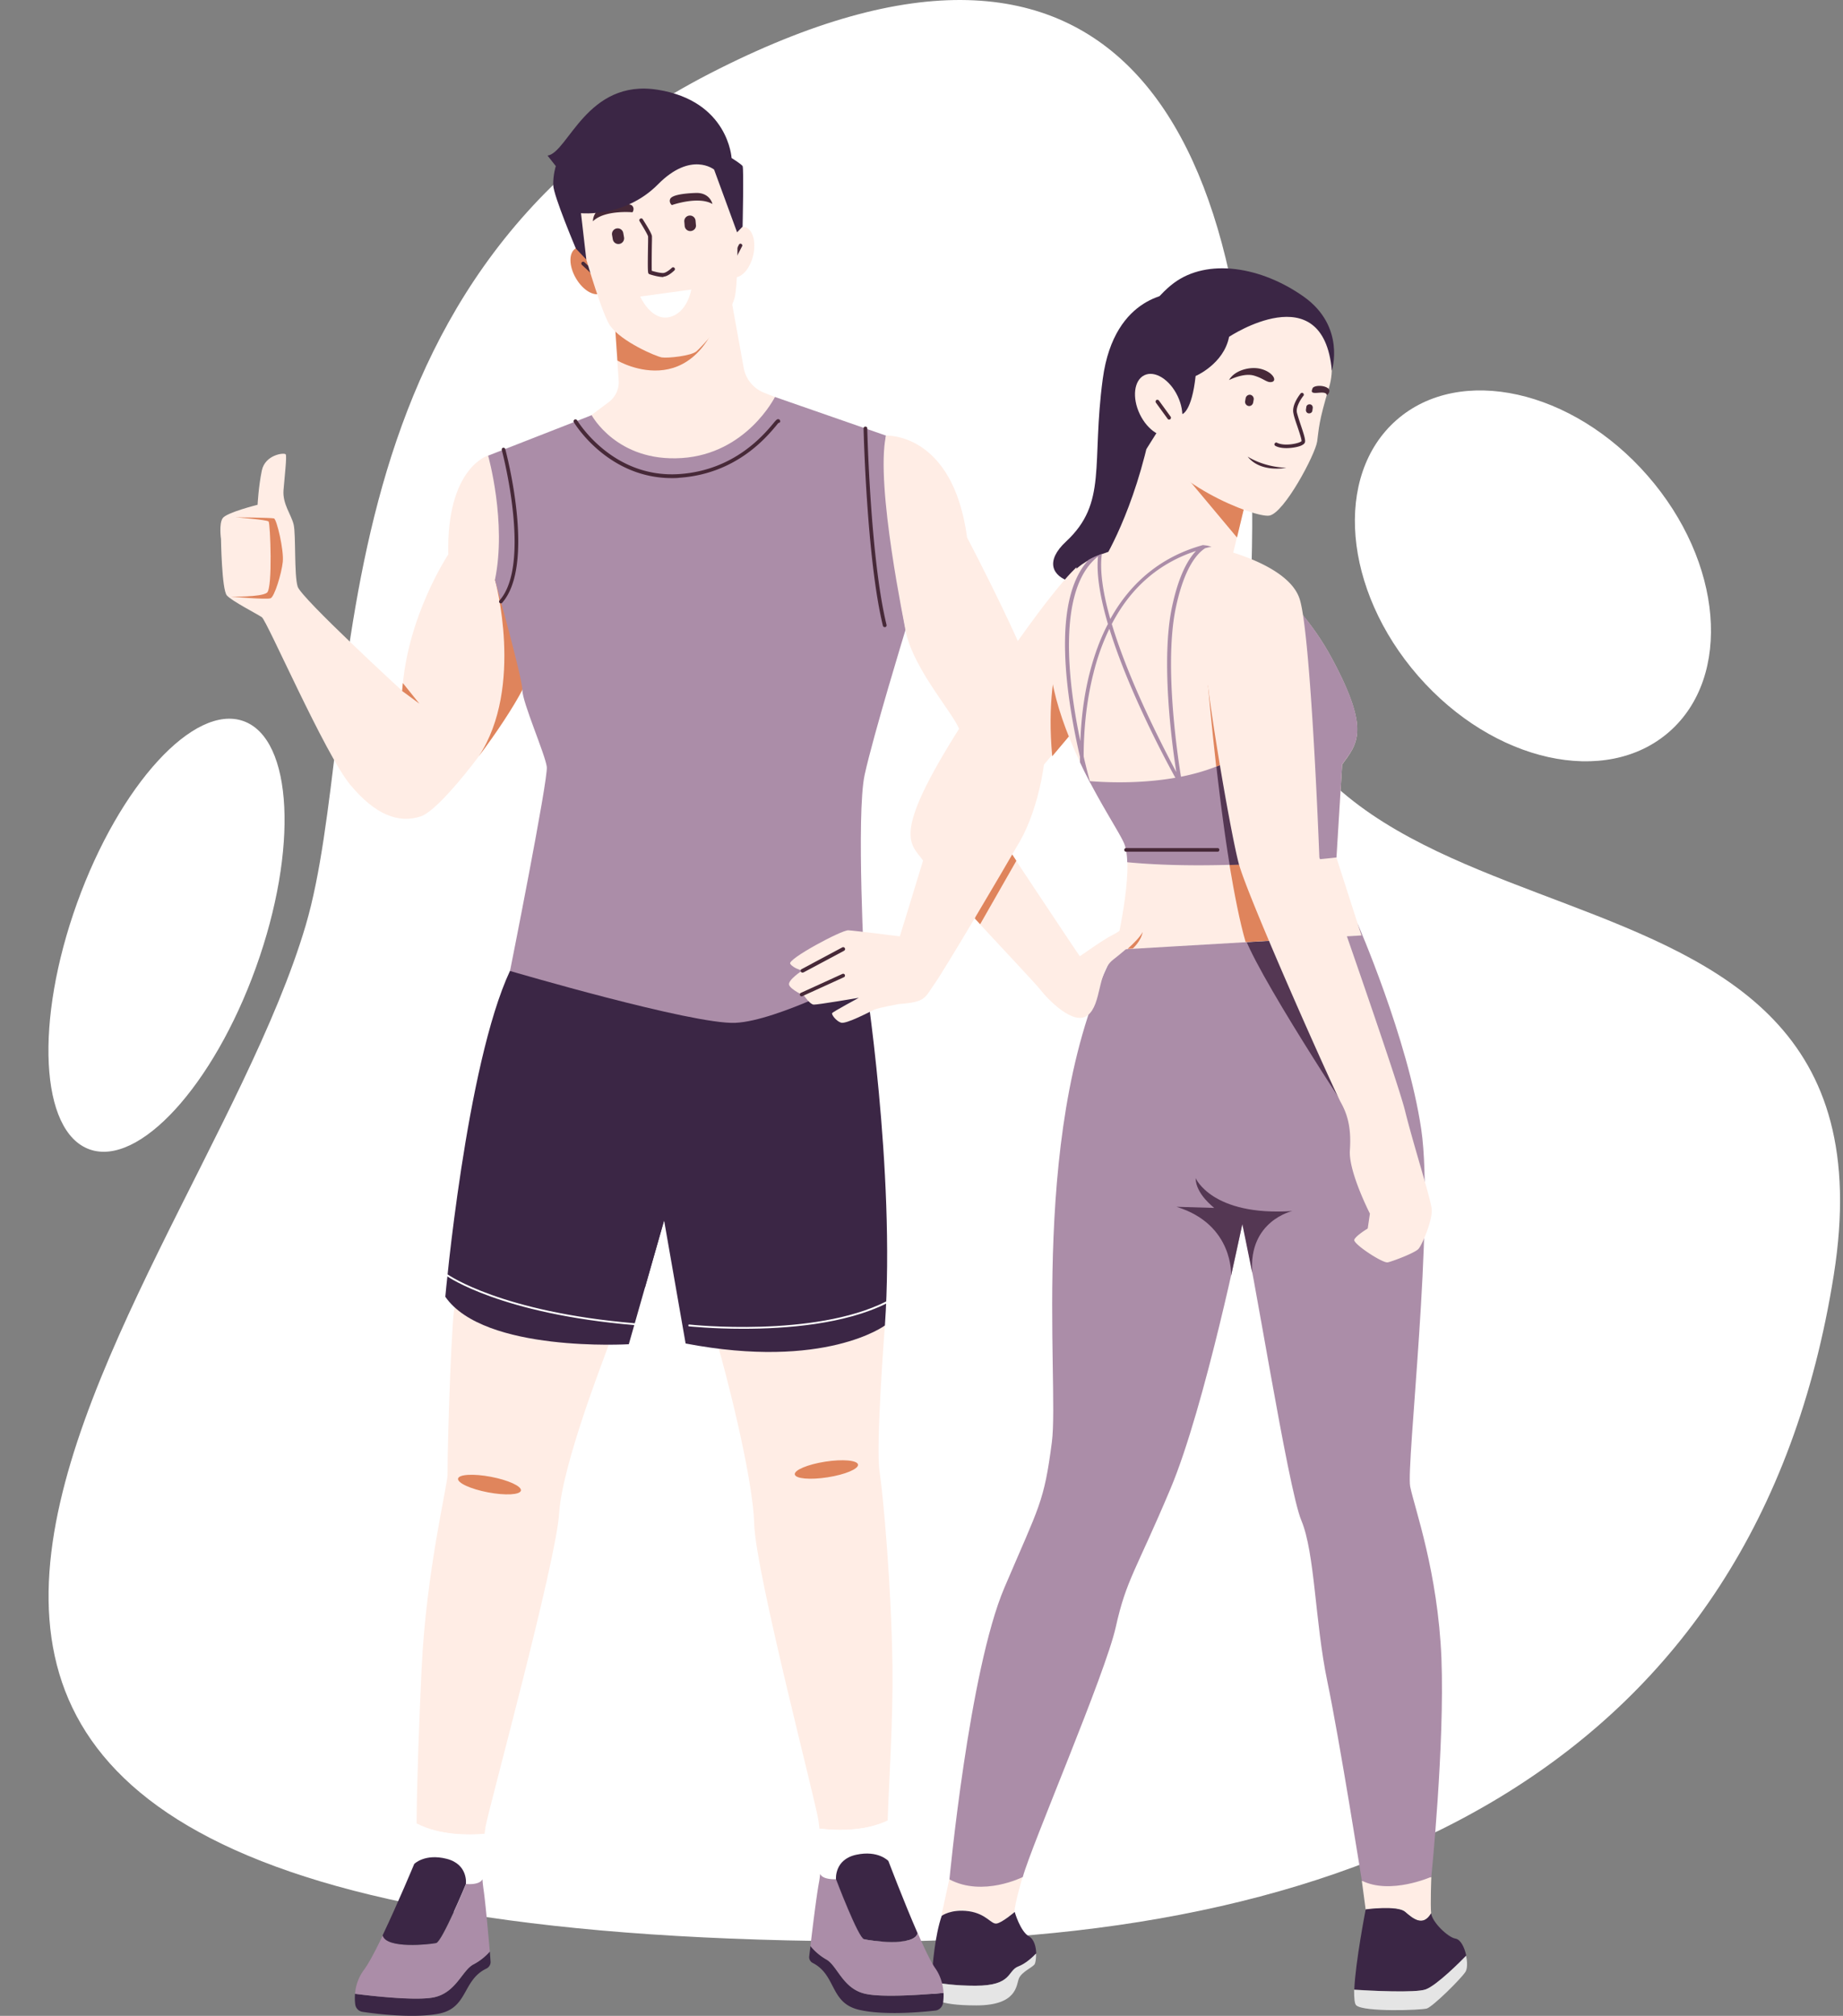 <svg width="278" height="304" fill="none" xmlns="http://www.w3.org/2000/svg"><rect width="100%" height="100%" fill="#808080" stroke="none"/><path d="M132.427 292.77c72.993 0 132.453-26.523 144.184-100.514 11.731-73.991-89.717-39.534-87.831-106.617 1.886-67.055-20.467-106.034-81.674-74.573-61.206 31.46-51.944 97.711-60.985 128.45C28.54 199.164-68.389 292.77 132.427 292.77Z" fill="#fff"/><path d="M38.605 145.9c6.42-17.832 5.587-34.463-1.863-37.148-7.45-2.685-18.695 9.594-25.116 27.426-6.42 17.831-5.587 34.463 1.863 37.147 7.45 2.685 18.695-9.594 25.116-27.425Zm213.174-35.533c9.55-8.349 8.091-25.65-3.259-38.64-11.35-12.992-28.293-16.755-37.842-8.406-9.55 8.35-8.09 25.65 3.259 38.64 11.35 12.992 28.293 16.755 37.842 8.406Z" fill="#fff"/><path d="M177.326 44.218s-9.235-.055-10.982 12.901c-1.747 12.956.749 18.699-5.547 24.553-6.295 5.854 4.022 9.127 12.48 3.579 8.487-5.549 4.049-41.033 4.049-41.033Z" fill="#3B2645"/><path d="M177.326 44.218s-8.486 4.606-8.652 17.562c-.139 11.458 2.801 20.336-1.692 26.05 2.024-.388 4.215-1.22 6.295-2.58 8.487-5.548 4.049-41.032 4.049-41.032Z" fill="#3B2645"/><path d="m188.309 73.876-2.968 12.29-18.997-1.47s4.826-7.546 7.377-20.613l14.588 9.793Z" fill="#FFEDE5"/><path d="m177.049 69.659 9.54 11.402 1.72-7.185-11.26-4.217Z" fill="#DF845C"/><path d="M198.431 47.964s3.661 5.132 2.052 10.431c-1.608 5.3-1.525 6.215-1.802 8.185-.278 1.942-4.992 10.847-7.239 11.18-2.246.333-15.891-5.021-18.581-12.568-2.69-7.546 15.059-28.52 25.57-17.228Z" fill="#FFEDE5"/><path d="m172.944 67.69 3.717-5.91 1.691.666s1.415-.389 1.997-5.743c0 0 4.243-1.803 5.048-5.91 0 0 14.199-9.432 15.502 5.105 0 0 2.136-6.658-4.27-11.18-6.407-4.522-14.477-5.826-19.58-2.025-5.103 3.8-13.229 17.006-4.105 24.996Z" fill="#3B2645"/><path d="M176.933 65.59c1.575-.753 1.887-3.381.697-5.869s-3.431-3.894-5.006-3.14c-1.576.754-1.888 3.382-.698 5.87s3.431 3.894 5.007 3.14Z" fill="#FFEDE5"/><path d="M176.356 63.278a.252.252 0 0 1-.222-.11l-1.775-2.442a.3.3 0 0 1 .055-.389c.111-.083.306-.055.389.056l1.775 2.441a.299.299 0 0 1-.056.389.392.392 0 0 1-.166.055Zm11.842 5.577s2.246 1.553 5.824 1.692c0 0-3.883.804-5.824-1.692Zm5.851-1.277c-.61 0-1.192-.083-1.664-.333-.138-.083-.194-.25-.11-.36.083-.139.249-.194.36-.111 1.165.582 3.411.083 3.689-.25.027-.277-.389-1.526-.666-2.33-.25-.722-.472-1.388-.555-1.86-.305-1.303 1.026-2.912 1.082-2.995.111-.111.277-.14.388-.028.111.11.139.277.028.388-.333.416-1.165 1.665-.971 2.525.111.444.333 1.137.555 1.803.555 1.637.776 2.386.638 2.72-.083.193-.278.332-.666.498-.444.167-1.276.333-2.108.333Zm6.102-7.962s.804-.694.055-1.137c-.749-.444-2.052-.333-2.218.083-.167.416-.222.666.332.693.583.028 1.748-.277 1.831.361Zm-14.754-2.303s2.191-1.137 3.771-.665c1.581.471 1.942 1.137 2.718.943.777-.222.083-1.47-1.636-1.942-1.719-.472-4.105.25-4.853 1.664Zm2.939 3.912a.643.643 0 0 1-.527-.693l.084-.472a.64.64 0 0 1 .693-.527.64.64 0 0 1 .527.693l-.083.472c-.056.333-.361.583-.694.527Zm9.069 1.11c-.277-.028-.444-.278-.416-.555l.056-.388c.027-.278.277-.444.554-.417.278.028.444.278.416.555l-.055.389c-.028.277-.278.444-.555.416Z" fill="#472938"/><path d="M211.937 288.331c1.193.999 2.718 2.303 3.938.222-.138-1.332.028-5.493.028-5.493l-10.483.582.582 4.356c0-.028 4.743-.666 5.935.333Z" fill="#FFEDE5"/><path d="M215.071 300.011c1.692-.611 5.352-4.301 6.101-5.077-.249-1.221-.832-2.442-1.608-2.58-1.137-.167-3.55-2.497-3.689-3.829-1.248 2.108-2.745.805-3.938-.222-1.192-.999-5.935-.361-5.935-.361s-1.553 7.963-1.719 12.096c2.357.167 9.235.555 10.788-.027Z" fill="#3B2645"/><path d="M204.588 302.424c1.192 1.027 9.734.722 10.622.472.887-.25 5.214-4.522 5.851-5.549.278-.443.305-1.442.084-2.413-.749.777-4.41 4.466-6.102 5.077-1.553.555-8.458.194-10.788.055 0 1.249.056 2.136.333 2.358Z" fill="#E5E5E5"/><path d="M146.099 288.22c2.69.361 3.356 1.942 4.188 1.859.832-.084 2.745-1.748 2.745-1.748 0-1.221 1.22-5.271 1.22-5.271l-11.065.36-1.193 5.493c.028 0 1.443-1.054 4.105-.693Z" fill="#FFEDE5"/><path d="M153.642 296.543c1.082-.416 2.053-1.332 2.663-1.942-.028-.999-.305-2.136-1.082-2.58-1.331-.749-2.163-3.69-2.163-3.69s-1.914 1.637-2.746 1.748c-.832.111-1.525-1.471-4.187-1.859-2.69-.361-4.077.693-4.077.693-.998 2.886-1.414 7.352-1.525 9.932 1.359.278 3.577.611 6.656.611 5.574-.028 4.742-2.275 6.461-2.913Z" fill="#3B2645"/><path d="M140.497 300.76c.138.444.554 1.664 6.767 1.664 6.212 0 6.018-3.079 6.434-4.078.443-1.026 2.107-1.664 2.385-2.164.111-.222.222-.86.194-1.581-.583.61-1.581 1.526-2.662 1.942-1.72.638-.86 2.913-6.49 2.913-3.078 0-5.297-.333-6.656-.61-.028 1.054-.028 1.803.028 1.914Z" fill="#E5E5E5"/><path d="M204.782 139.294s7.571 17.312 9.596 30.99c2.024 13.677-2.302 50.742-1.664 53.904.638 3.163 4.187 12.873 4.714 25.913.5 13.039-1.525 32.931-1.525 32.931s-6.157 2.746-10.483.582c0 0-3.356-21.195-5.214-30.101-1.858-8.906-1.858-19.337-3.91-24.22-2.052-4.883-7.377-39.201-8.903-44.722 0 0-5.629 27.577-10.843 39.95-5.214 12.374-6.656 13.678-8.237 20.808-1.581 7.13-12.729 32.931-14.033 37.731 0 0-6.018 3.051-11.065.36 0 0 2.967-31.516 8.292-44 5.325-12.485 5.963-12.818 7.155-21.918 1.193-9.099-3.716-48.855 9.596-74.268-.028-.028 18.636-4.078 36.524-3.94Z" fill="#AB8DA8"/><path d="M187.393 140.238c1.221 5.326 17.334 29.574 17.334 29.574l-9.402-30.296-7.932.722Zm-7.044 37.425s2.441 5.771 14.588 4.966c0 0-6.656 1.471-6.046 9.322l-1.498-7.352-1.691 7.768s.443-7.713-8.237-10.376l5.685.167c.028-.028-2.773-2.026-2.801-4.495Z" fill="#543753"/><path d="M162.378 85.556s-4.104 3.412-16.168 21.945c-12.064 18.532-8.958 19.531-6.989 22.25 1.942 2.719 16.557 18.033 17.638 19.42 1.082 1.415 5.076 5.632 7.211 3.939 2.135-1.692 1.442-6.547 3.827-8.378 2.385-1.859 4.382-3.718 4.576-4.716.194-.999-.305-1.831-.527-1.831-.222 0-2.634 2.08-4.104 2.802-1.47.721-4.909 3.218-4.965 3.218-.055 0-13.117-19.698-13.117-19.698l14.532-17.339-1.914-21.612Z" fill="#FFEDE5"/><path d="M162.656 91.826s-5.381 6.575-3.938 22.222l5.629-6.686-1.691-15.536Zm-14.81 47.552 5.463-9.572-3.355-5.105-2.912 13.817.804.86Z" fill="#DF845C"/><path d="M182.124 82.282c3.55.86 12.896 6.076 18.775 17.007 5.88 10.93 3.8 12.873 1.553 16.007l-.859 14.039 3.771 11.735-37.106 2.164s2.884-12.096 1.386-15.925c-1.497-3.828-17.749-25.468-8.736-39.811 4.576-7.352 21.216-5.216 21.216-5.216Z" fill="#FFEDE5"/><path d="m201.593 129.307.86-14.038c2.246-3.107 4.354-5.077-1.553-16.008a41.05 41.05 0 0 0-4.798-7.02c-.305 4.273-1.193 9.378-3.273 14.677-4.687 12.013-23.49 11.292-28.509 10.875 2.412 4.606 4.742 8.129 5.269 9.461.277.693.416 1.664.444 2.774 14.227 1.36 31.56-.721 31.56-.721Z" fill="#AB8DA8"/><path d="M182.429 82.366a4.668 4.668 0 0 1-.305-.084s-.249-.027-.665-.083c-6.074 1.665-10.816 5.438-13.978 11.153-1.054-3.718-1.636-7.186-1.275-9.821-.056.027-.111.055-.167.055l-.416.167a11.07 11.07 0 0 0-1.414.665c-3.106 3.357-4.188 9.627-3.217 18.727.443 4.078 1.22 7.99 1.913 10.986v.833c.139.277.25.527.389.804.055.139.138.278.194.416.332.666.665 1.304.998 1.942-.25-.915-.638-2.33-1.026-4.05 0-3.246.277-7.879 1.498-12.623a33.84 33.84 0 0 1 2.385-6.63c3.272 10.625 9.984 22.554 10.399 23.276l.805 1.415-.278-1.609c-.027-.167-2.939-16.563-.915-26.218 1.276-6.075 3.217-8.24 4.438-9.016.332-.084.637-.167.97-.222l-.333-.083Zm-18.026 18.976c-.971 3.745-1.331 7.435-1.442 10.431-1.858-8.85-3.578-22.943 2.662-27.854-.277 2.802.388 6.381 1.498 10.182-1.137 2.164-2.025 4.578-2.718 7.241Zm12.369-9.738c-1.664 7.962-.028 20.419.665 24.83-1.941-3.634-7.099-13.566-9.734-22.333 2.884-5.521 7.128-9.183 12.702-11.014-1.22 1.276-2.635 3.745-3.633 8.517Z" fill="#AB8DA8"/><path d="M183.65 128.447h-13.784c-.166 0-.277-.111-.277-.278 0-.166.111-.277.277-.277h13.784c.166 0 .277.111.277.277a.278.278 0 0 1-.277.278Z" fill="#472938"/><path d="m187.893 142.069 7.931-.472-4.076-11.458c-1.942.111-4.049.222-6.296.278.749 4.466 1.553 8.6 2.441 11.652Zm-5.686-38.785s.472 5.382 1.248 12.345c.916-.36 1.831-.776 2.691-1.276l-3.939-11.069Z" fill="#DF845C"/><path d="M183.483 115.63c.527 4.605 1.193 9.876 1.997 14.814 2.219-.055 4.354-.166 6.295-.277l-5.602-15.786a26.09 26.09 0 0 1-2.69 1.249Z" fill="#543753"/><path d="m170.088 143.095.777-.055s1.248-1.082 1.497-2.497c-.333.666-1.192 1.581-2.274 2.552Z" fill="#DF845C"/><path d="M182.734 82.449s11.676 2.358 13.34 7.99c1.692 5.632 2.94 38.868 2.94 38.868s11.675 33.153 12.923 38.202c1.248 5.05 3.855 13.178 4.022 14.815.166 1.637-1.442 5.41-1.997 6.02-.555.611-3.883 1.859-4.632 2.026-.748.166-5.269-2.802-5.047-3.413.222-.61 2.025-1.692 2.025-1.692l.332-2.247s-3.244-6.326-3.023-9.544c.222-3.19-.277-5.271-1.359-7.213-1.081-1.942-14.088-31.017-15.419-36.094-1.331-5.077-5.186-27.743-5.103-32.016.083-4.272.998-15.702.998-15.702ZM109.852 42.61l2.329 12.872a4.99 4.99 0 0 0 3.079 3.746l5.158 2.025s-5.435 8.129-16.335 10.431c-10.899 2.275-16.861-7.601-16.861-7.601l4.603-3.44a3.779 3.779 0 0 0 1.498-3.274l-.832-11.957 17.361-2.803Z" fill="#FFEDE5"/><path d="M93.129 54.373s13.062 7.712 16.723-11.764l-17.333 2.775.61 8.989Z" fill="#DF845C"/><path d="M113.606 38.522c.492-2.088-.076-4.008-1.268-4.29-1.193-.281-2.559 1.183-3.051 3.27-.493 2.089.075 4.01 1.268 4.29 1.192.282 2.558-1.182 3.051-3.27Z" fill="#FFEDE5"/><path d="M90.719 44.193c1.06-.613 1.052-2.616-.02-4.474-1.072-1.857-2.802-2.866-3.863-2.253-1.061.612-1.052 2.615.02 4.473 1.072 1.858 2.802 2.867 3.863 2.254Z" fill="#DF845C"/><path d="M110.739 39.17c-.055 0-.083 0-.138-.028-.139-.084-.194-.25-.111-.361l.97-1.886c.084-.14.25-.195.361-.112.139.084.194.25.111.361l-.971 1.887c-.027.083-.111.138-.222.138Zm-20.883 2.607a.3.3 0 0 1-.194-.083l-1.886-1.748a.297.297 0 0 1-.027-.388.297.297 0 0 1 .388-.028l1.886 1.748a.3.3 0 0 1 .028.388.24.24 0 0 1-.195.111Z" fill="#472938"/><path d="M85.752 29.737S90.3 46.66 92.019 49.1c1.692 2.414 6.934 4.661 7.821 4.8.888.139 4.41-.222 5.214-.916.804-.693 5.131-5.27 5.796-8.24.638-2.968.804-18.643-1.941-21.5-2.773-2.858-24.544-.527-23.157 6.492Z" fill="#FFEDE5"/><path d="M100.007 41.777c-.694 0-1.914-.36-2.08-.444-.222-.11-.25-.11-.167-4.993v-.666c-.028-.222-.693-1.36-1.276-2.303-.083-.139-.055-.305.084-.388.138-.084.305-.056.388.083.5.804 1.387 2.191 1.387 2.58v.666c-.028.998-.056 3.856-.028 4.522.333.11 1.276.36 1.747.333.388-.028.998-.5 1.276-.777a.268.268 0 0 1 .388 0 .268.268 0 0 1 0 .388c-.083.084-.943.916-1.636.944-.028.055-.056.055-.083.055Z" fill="#472938"/><path d="m96.568 44.718 7.709-1.054s-.582 3.55-3.327 4.161c-2.746.61-4.382-3.107-4.382-3.107Z" fill="#fff"/><path d="M104.222 34.842a.846.846 0 0 1-.943-.75l-.055-.638a.845.845 0 0 1 .748-.943.845.845 0 0 1 .943.75l.056.637c.083.472-.278.888-.749.944Zm-10.788 1.941a.854.854 0 0 1-.999-.693l-.11-.638a.855.855 0 0 1 .693-1 .854.854 0 0 1 .998.695l.111.638a.855.855 0 0 1-.693.998Zm7.904-5.853s3.993-1.415 6.129-.167c0 0-.361-1.748-2.552-1.664-2.191.083-3.605.388-3.827.915-.222.527.25.916.25.916Zm-5.935 1.082s-4.216-.389-5.963 1.36c0 0-.083-1.804 2.053-2.248 2.135-.444 3.577-.5 3.91-.056.36.472 0 .944 0 .944Z" fill="#472938"/><path d="m88.442 39.142-.804-6.992s6.628.694 11.62-4.355c4.992-5.05 8.458-2.22 8.458-2.22l3.467 9.46.832-.86s.194-8.822 0-9.127c-.194-.305-1.664-1.22-1.664-1.22s-.471-8.601-11.149-10.293c-10.677-1.693-13.506 9.488-16.612 9.931l1.248 1.582s-.416 1.276-.388 2.858c.028 1.58 3.411 9.57 3.411 9.57l1.58 1.666Z" fill="#3B2645"/><path d="M73.632 68.688s-6.295 1.803-6.018 14.926c0 0-6.24 9.377-6.933 20.585 0 0-15.253-14.01-15.78-15.73-.555-1.748-.25-7.88-.61-9.377-.36-1.498-1.692-3.08-1.525-5.188.166-2.109.526-5.077.332-5.383-.194-.305-3.106.028-3.605 2.442-.5 2.413-.638 5.16-.638 5.16s-4.687 1.165-5.269 2.025c-.582.86-.25 3.135-.25 3.135s.111 7.657.888 8.517c.776.86 4.493 2.747 5.27 3.274.776.527 9.54 20.697 13.339 25.274 3.8 4.578 7.321 5.854 10.622 4.772 3.3-1.082 12.424-13.4 15.364-19.115 2.94-5.715 1.858-34.651-5.187-35.317Z" fill="#FFEDE5"/><path d="M80.205 87.748c-3.355-.833-5.546-.333-5.546-.333s4.465 16.146-2.44 26.633c2.717-3.606 5.268-7.491 6.572-10.015 1.248-2.469 1.775-9.294 1.414-16.285Zm-19.552 16.451 2.607 1.915-2.496-3.108-.11 1.193ZM35.527 78.01s4.743.36 4.992.638c.25.277.638 10.07-.25 10.736-.915.694-5.463.583-5.463.583s5.436.5 6.018.25c.583-.25 1.637-3.69 1.83-5.466.195-1.775-.915-6.464-1.33-6.575-.417-.11-5.797-.166-5.797-.166Z" fill="#DF845C"/><path d="M133.896 274.543c.195-6.104.832-15.065.722-23.36-.167-11.93-1.359-25.357-1.942-29.269-.61-3.912.804-22.028.804-22.028l-25.07 3.495c.61 1.942 5.158 18.977 5.352 26.412.222 7.435 9.346 42.058 9.707 44.833.055.36.083.749.138 1.137 2.302.278 6.712.5 10.289-1.22Z" fill="#FFEDE5"/><path d="M126.131 283.393s-.277-2.969 3.051-3.69c3.328-.722 4.853.943 4.853.943-.194-1.304-.194-3.44-.111-6.104-3.577 1.721-7.987 1.499-10.261 1.221.222 2.164.277 4.744.055 6.853.361.943 2.413.777 2.413.777Z" fill="#fff"/><path d="M122.637 296.043c3.55 1.859 2.524 6.021 6.961 7.047 3.688.86 9.29.361 11.481.111.583-.055 1.054-.527 1.165-1.109a8.67 8.67 0 0 0 .083-1.554c-2.773.25-9.29.749-11.897.111-3.328-.805-4.132-4.217-5.796-5.16a8.247 8.247 0 0 1-2.385-2.026c-.056.583-.139 1.082-.167 1.443a.992.992 0 0 0 .555 1.137Z" fill="#3B2645"/><path d="M141.079 296.82c-.665-.943-1.636-2.968-2.634-5.271-.583 2.081-7.239 1.11-8.098.888-.86-.222-4.188-9.044-4.188-9.044s-2.052.138-2.441-.805c-.055.472-.111.943-.194 1.359-.333 1.776-.943 6.631-1.275 9.516a8.727 8.727 0 0 0 2.385 2.026c1.691.943 2.468 4.355 5.796 5.16 2.607.638 9.124.139 11.897-.111-.083-1.11-.36-2.442-1.248-3.718Z" fill="#AB8DA8"/><path d="M130.319 292.437c.86.222 7.516 1.193 8.098-.888-2.108-4.827-4.41-10.903-4.41-10.903s-1.525-1.665-4.853-.943c-3.328.721-3.051 3.689-3.051 3.689s3.356 8.851 4.216 9.045Z" fill="#3B2645"/><path d="M124.838 222.784c2.633-.41 4.686-1.269 4.585-1.92-.101-.651-2.318-.847-4.952-.438-2.633.41-4.686 1.27-4.584 1.921.101.651 2.317.847 4.951.437Z" fill="#E0855C"/><path d="M62.844 275.014c.028-6.131.361-15.037.75-23.332.693-14.732 3.91-27.688 3.91-29.269 0-6.27.72-25.718 1.109-25.246l23.213 5.631c-.666 1.915-7.017 18.006-7.488 25.441-.472 7.435-10.622 44.472-11.094 47.219-.055.361-.11.721-.166 1.137-2.302.167-6.712.25-10.234-1.581Z" fill="#FFEDE5"/><path d="M70.305 284.114s.388-2.969-2.912-3.801c-3.3-.832-4.881.777-4.881.777.25-1.304.332-3.44.332-6.104 3.523 1.831 7.932 1.748 10.234 1.554-.277 2.136-.444 4.716-.277 6.853-.472.943-2.496.721-2.496.721Z" fill="#fff"/><path d="M73.355 296.876c-3.633 1.748-2.718 5.937-7.183 6.797-3.716.721-9.29.055-11.481-.278a1.297 1.297 0 0 1-1.11-1.165 7.041 7.041 0 0 1-.027-1.553c2.773.333 9.263 1.054 11.897.527 3.356-.694 4.271-4.079 5.963-4.966a8.587 8.587 0 0 0 2.468-1.942c.056.582.083 1.082.111 1.47.056.472-.222.916-.638 1.11Z" fill="#3B2645"/><path d="M54.913 297.042c.693-.915 1.747-2.913 2.829-5.188.527 2.109 7.182 1.36 8.07 1.165.887-.194 4.493-8.905 4.493-8.905s2.024.222 2.468-.722c.028.472.083.944.139 1.36.277 1.803.72 6.658.97 9.544a8.59 8.59 0 0 1-2.468 1.942c-1.72.887-2.607 4.244-5.963 4.966-2.607.554-9.124-.167-11.897-.528a6.96 6.96 0 0 1 1.359-3.634Z" fill="#AB8DA8"/><path d="M65.784 293.019c-.887.195-7.543.944-8.07-1.165 2.274-4.772 4.77-10.764 4.77-10.764s1.58-1.609 4.88-.777c3.301.832 2.913 3.801 2.913 3.801s-3.606 8.711-4.493 8.905Z" fill="#3B2645"/><path d="M78.576 224.782c.123-.647-1.9-1.575-4.518-2.073-2.619-.498-4.84-.376-4.964.271-.123.647 1.9 1.575 4.518 2.073 2.619.498 4.84.377 4.964-.271Z" fill="#E0855C"/><path d="M130.43 147.007s4.659 29.519 3.05 52.879c0 0-9.013 6.741-30.062 2.718l-3.245-18.56-5.325 18.671s-21.826 1.304-27.677-7.157c0 0 3.133-35.012 9.762-49.161 6.628-14.149 51.334-10.987 53.497.61Z" fill="#3B2645"/><path d="M100.173 184.044s-2.607-2.303-2.884-2.524c-.278-.222-2.69-9.766-2.69-9.766l2.662 22.5 2.912-10.21Z" fill="#3B2645"/><path d="M112.098 200.385c-4.687 0-8.07-.361-8.153-.361-.083 0-.139-.083-.111-.166 0-.083.083-.139.166-.111.194.028 18.803 1.997 29.647-3.468.055-.028.139 0 .194.055.028.056 0 .139-.055.195-6.351 3.19-15.254 3.856-21.688 3.856Zm-16.39-.555s-.028 0 0 0c-20.19-1.692-28.204-7.324-28.288-7.38-.055-.055-.083-.138-.027-.194.055-.055.138-.083.194-.028.083.056 8.042 5.632 28.149 7.325.083 0 .138.083.138.138-.055.084-.11.139-.166.139Z" fill="#fff"/><path d="M116.896 59.866s-4.271 8.572-14.061 9.21c-9.79.638-13.589-6.464-13.589-6.464l-15.614 6.104s2.83 10.043 1.027 18.726c0 0 4.132 14.76 4.132 16.618 0 1.859 3.466 9.738 3.688 11.597.222 1.859-5.546 30.767-5.546 30.767s27.566 8.101 33.973 7.824c6.406-.278 19.524-7.241 19.524-7.241s-1.304-24.22 0-30.185c1.303-5.964 6.184-21.917 6.184-21.917s-4.132-20.89-2.967-29.213l-16.751-5.826Z" fill="#AB8DA8"/><path d="M133.453 94.572a.27.27 0 0 1-.278-.222c-2.44-9.987-2.912-29.546-2.912-29.74 0-.167.111-.278.278-.278.166 0 .277.111.277.278 0 .194.471 19.697 2.912 29.63.028.138-.055.305-.194.332h-.083Zm-57.879-3.579a.513.513 0 0 1-.194-.055c-.111-.11-.14-.277-.028-.388 4.88-5.521.388-22.528.333-22.694-.028-.139.055-.305.194-.333.138-.028.305.055.333.194.194.721 4.603 17.45-.472 23.193-.028.056-.11.084-.166.084ZM101.338 72.1c-9.707 0-14.726-8.323-14.782-8.434-.083-.138-.028-.305.111-.388.139-.083.305-.028.388.11.056.084 5.297 8.795 15.42 8.102 8.209-.555 12.646-5.826 14.116-7.574.499-.61.638-.749.86-.694a.301.301 0 0 1 .222.222.247.247 0 0 1-.195.333h-.055c-.083.084-.25.305-.416.5-1.498 1.775-6.046 7.185-14.504 7.768-.389.055-.777.055-1.165.055Z" fill="#472938"/><path d="M133.647 65.692s10.095-.555 12.23 15.37c0 0 10.372 19.697 11.565 25.995 1.192 6.297-.943 15.175-3.55 19.725-2.607 4.55-11.287 19.254-12.868 21.501-1.581 2.247-1.331 2.83-5.464 3.135 0 0-3.05.555-3.66.832-.611.278-4.299 2.248-5.048 1.97-.749-.25-1.47-1.248-1.331-1.442.166-.222 4.021-2.303 4.021-2.303s-6.212 1.054-6.794 1.026c-.583-.027-1.442-1.331-1.442-1.331s-2.025-.916-2.275-1.637c-.249-.722 1.969-2.164 1.969-2.164s-1.331-.333-1.802-1.027c-.472-.693 7.765-5.104 8.763-5.049.999.056 7.766.916 7.766.916s8.985-28.909 9.068-30.712c.084-1.803-7.127-9.322-8.236-15.592.055 0-4.576-21.806-2.912-29.213Z" fill="#FFEDE5"/><path d="M120.917 150.253c-.111 0-.194-.056-.249-.167-.056-.138 0-.305.138-.36l6.268-2.858c.139-.055.305 0 .361.139.055.139 0 .305-.139.361l-6.268 2.857c-.028.028-.055.028-.111.028Zm.139-3.579a.291.291 0 0 1-.25-.139c-.083-.138-.027-.305.111-.388l6.129-3.274c.139-.083.305-.027.389.111.083.139.027.305-.111.389l-6.129 3.273c-.056 0-.111.028-.139.028Z" fill="#472938"/></svg>
